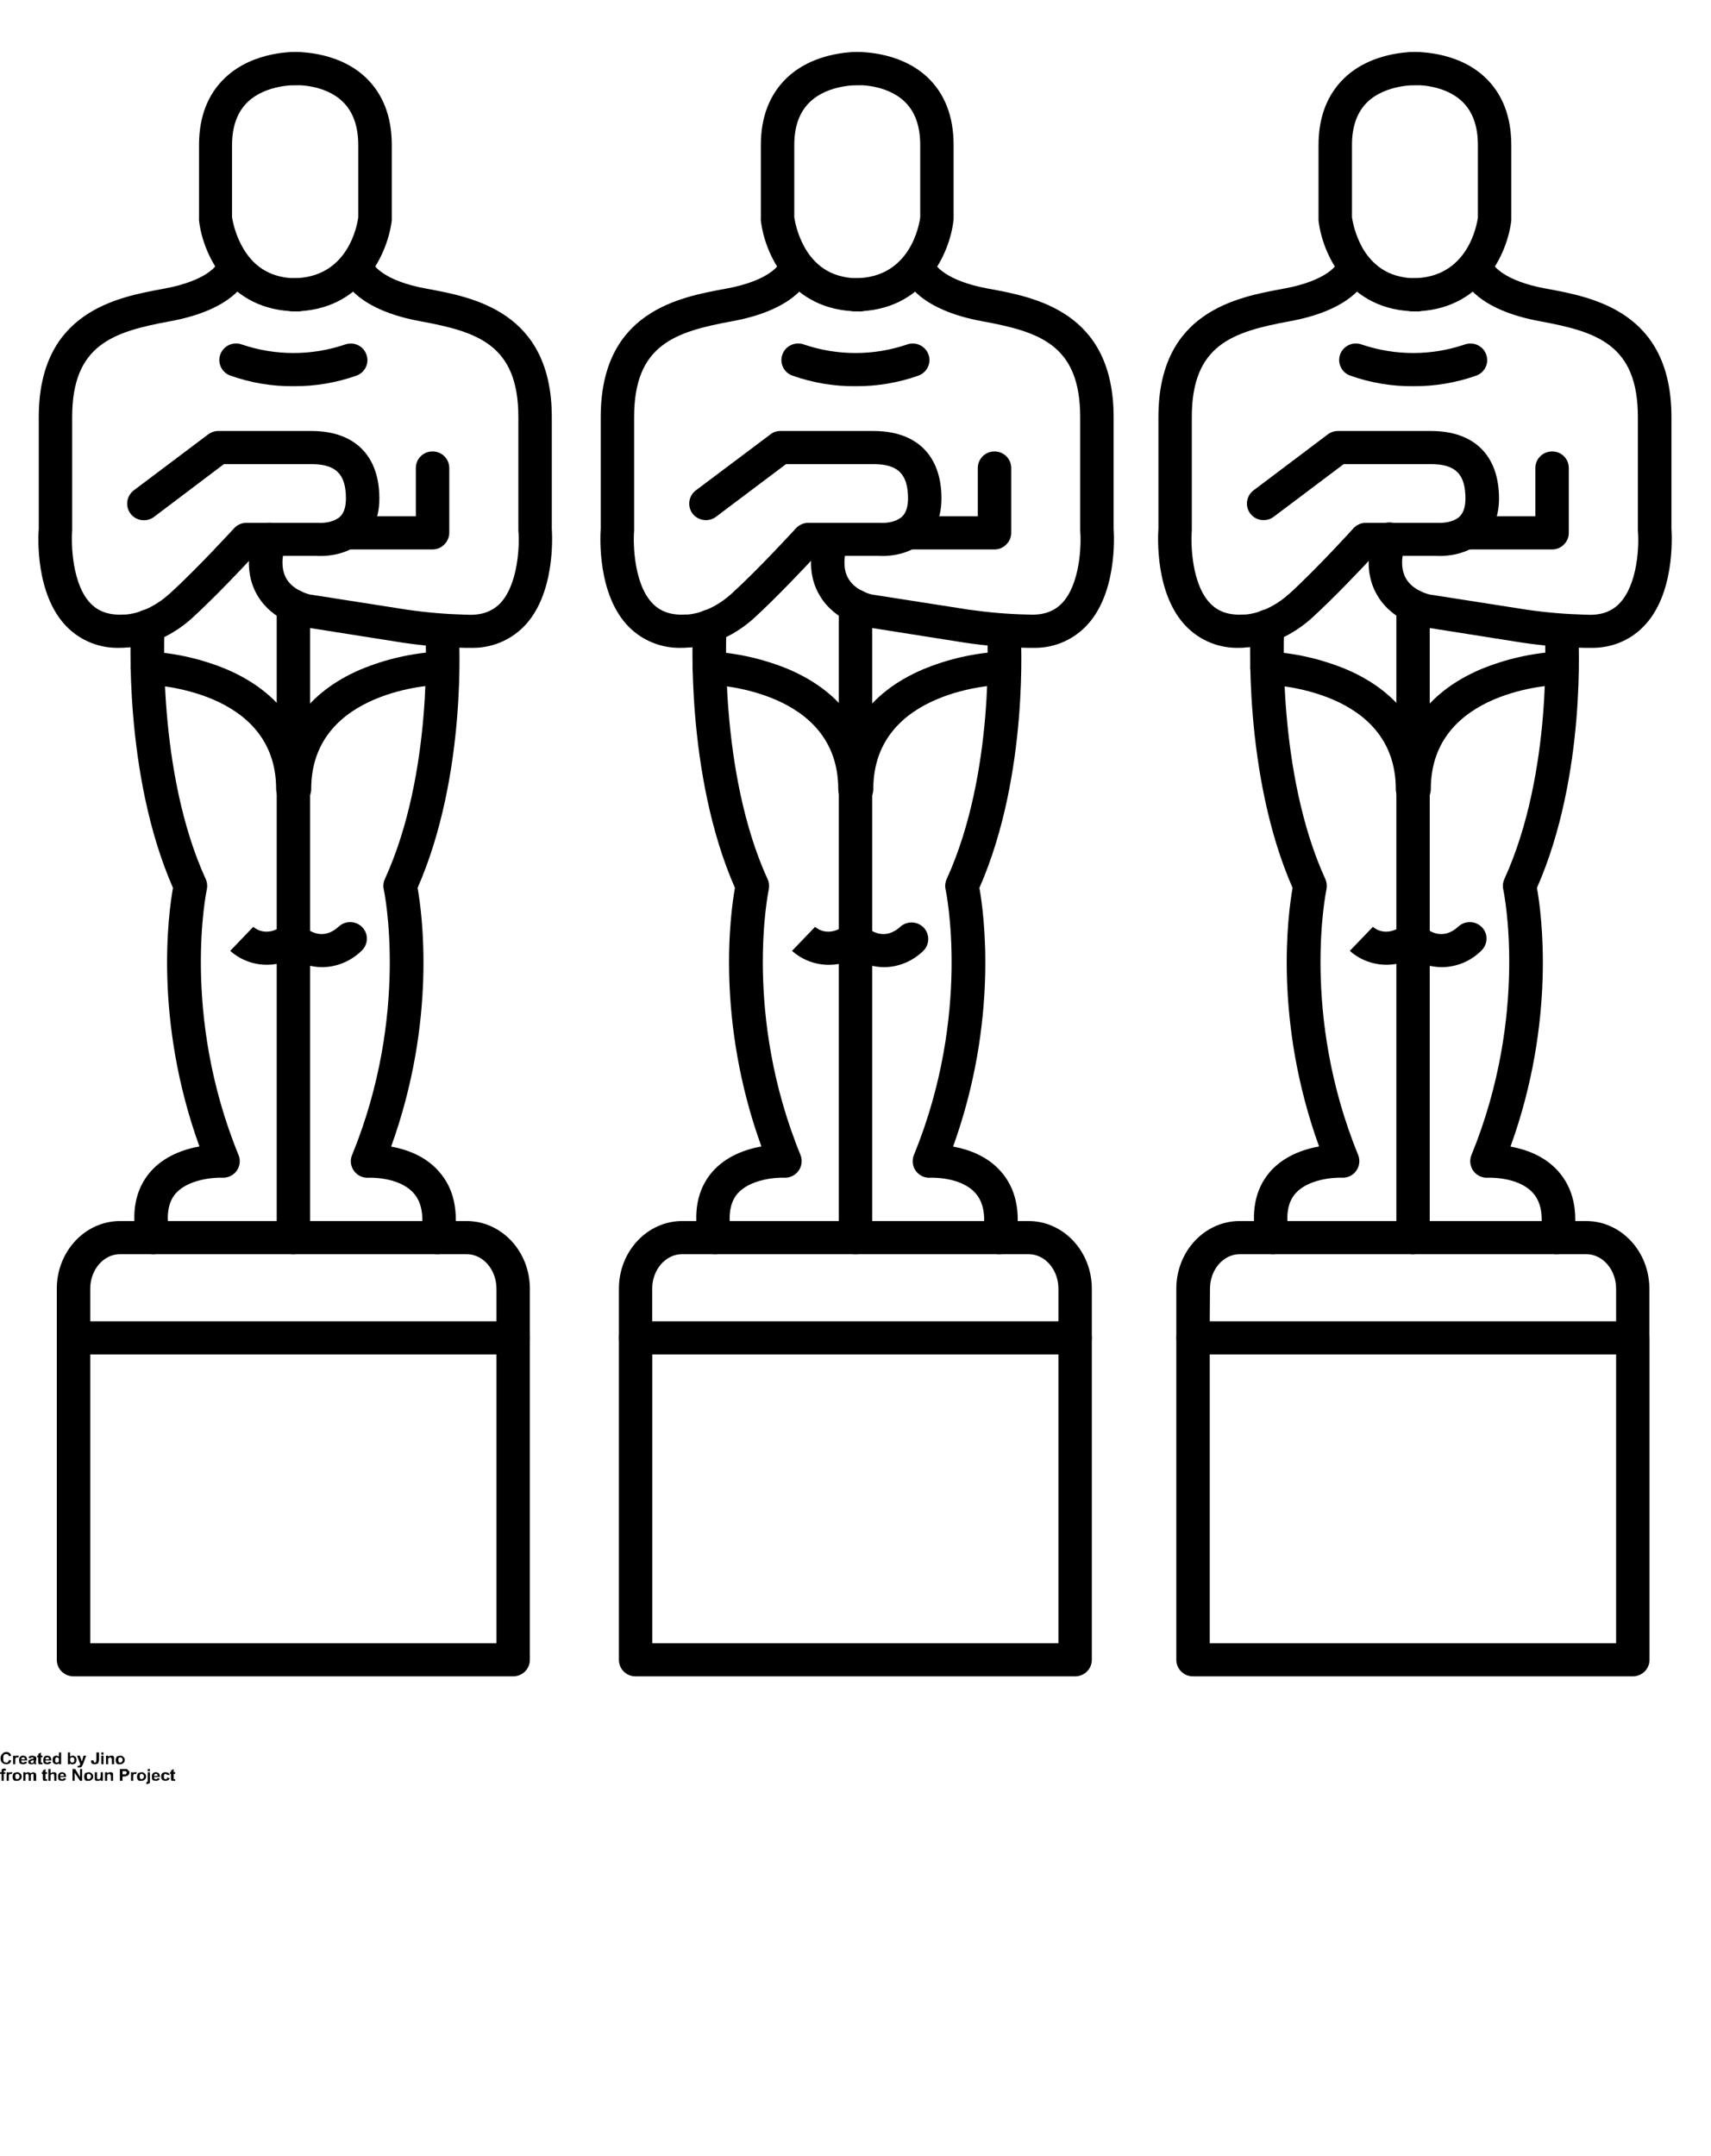 <?xml version="1.0" encoding="UTF-8"?>
<svg xmlns="http://www.w3.org/2000/svg" xmlns:xlink="http://www.w3.org/1999/xlink" width="50px" height="63px" viewBox="0 0 50 62" version="1.1">
<defs>
<g>
<symbol overflow="visible" id="glyph0-0">
<path style="stroke:none;" d="M 0.062 0 L 0.062 -0.297 L 0.312 -0.297 L 0.312 0 Z M 0.062 0 L 0.297 0 L 0.297 -0.297 L 0.062 -0.297 Z M 0.062 0 "/>
</symbol>
<symbol overflow="visible" id="glyph0-1">
<path style="stroke:none;" d="M 0.266 -0.125 L 0.328 -0.109 C 0.316 -0.066 0.297 -0.035 0.266 -0.016 C 0.242 -0.004 0.219 0 0.188 0 C 0.133 0 0.094 -0.016 0.062 -0.047 C 0.031 -0.078 0.016 -0.117 0.016 -0.172 C 0.016 -0.223 0.031 -0.266 0.062 -0.297 C 0.094 -0.336 0.133 -0.359 0.188 -0.359 C 0.227 -0.359 0.266 -0.344 0.297 -0.312 C 0.305 -0.301 0.316 -0.281 0.328 -0.25 L 0.266 -0.234 C 0.254 -0.254 0.242 -0.27 0.234 -0.281 C 0.223 -0.289 0.207 -0.297 0.188 -0.297 C 0.156 -0.297 0.129 -0.285 0.109 -0.266 C 0.098 -0.242 0.094 -0.211 0.094 -0.172 C 0.094 -0.129 0.098 -0.098 0.109 -0.078 C 0.129 -0.055 0.156 -0.047 0.188 -0.047 C 0.207 -0.047 0.223 -0.051 0.234 -0.062 C 0.242 -0.082 0.254 -0.102 0.266 -0.125 Z M 0.266 -0.125 "/>
</symbol>
<symbol overflow="visible" id="glyph0-2">
<path style="stroke:none;" d="M 0.094 0 L 0.031 0 L 0.031 -0.25 L 0.094 -0.25 L 0.094 -0.219 C 0.102 -0.238 0.113 -0.25 0.125 -0.25 C 0.133 -0.25 0.145 -0.25 0.156 -0.25 C 0.164 -0.25 0.18 -0.25 0.203 -0.25 L 0.172 -0.188 C 0.16 -0.195 0.148 -0.203 0.141 -0.203 C 0.129 -0.203 0.117 -0.195 0.109 -0.188 C 0.109 -0.188 0.102 -0.176 0.094 -0.156 C 0.094 -0.145 0.094 -0.117 0.094 -0.078 Z M 0.094 0 "/>
</symbol>
<symbol overflow="visible" id="glyph0-3">
<path style="stroke:none;" d="M 0.188 -0.078 L 0.25 -0.062 C 0.238 -0.039 0.223 -0.023 0.203 -0.016 C 0.191 -0.004 0.172 0 0.141 0 C 0.086 0 0.051 -0.008 0.031 -0.031 C 0.02 -0.051 0.016 -0.082 0.016 -0.125 C 0.016 -0.164 0.023 -0.195 0.047 -0.219 C 0.066 -0.238 0.094 -0.25 0.125 -0.25 C 0.164 -0.25 0.195 -0.238 0.219 -0.219 C 0.238 -0.195 0.25 -0.16 0.25 -0.109 L 0.078 -0.109 C 0.078 -0.086 0.082 -0.07 0.094 -0.062 C 0.102 -0.051 0.117 -0.047 0.141 -0.047 C 0.148 -0.047 0.156 -0.047 0.156 -0.047 C 0.164 -0.055 0.176 -0.066 0.188 -0.078 Z M 0.188 -0.141 C 0.188 -0.16 0.18 -0.176 0.172 -0.188 C 0.16 -0.195 0.148 -0.203 0.141 -0.203 C 0.117 -0.203 0.102 -0.195 0.094 -0.188 C 0.082 -0.176 0.078 -0.16 0.078 -0.141 Z M 0.188 -0.141 "/>
</symbol>
<symbol overflow="visible" id="glyph0-4">
<path style="stroke:none;" d="M 0.078 -0.172 L 0.016 -0.188 C 0.023 -0.207 0.035 -0.223 0.047 -0.234 C 0.066 -0.242 0.098 -0.25 0.141 -0.25 C 0.16 -0.25 0.176 -0.242 0.188 -0.234 C 0.207 -0.234 0.223 -0.227 0.234 -0.219 C 0.242 -0.207 0.25 -0.188 0.25 -0.156 L 0.234 -0.078 C 0.234 -0.055 0.234 -0.039 0.234 -0.031 C 0.242 -0.02 0.25 -0.008 0.25 0 L 0.188 0 C 0.188 0 0.188 -0.004 0.188 -0.016 C 0.188 -0.016 0.188 -0.02 0.188 -0.031 C 0.164 -0.008 0.148 0 0.141 0 C 0.129 0 0.113 0 0.094 0 C 0.07 0 0.051 -0.004 0.031 -0.016 C 0.02 -0.023 0.016 -0.039 0.016 -0.062 C 0.016 -0.082 0.016 -0.098 0.016 -0.109 C 0.023 -0.117 0.035 -0.125 0.047 -0.125 C 0.066 -0.133 0.086 -0.145 0.109 -0.156 C 0.141 -0.156 0.16 -0.16 0.172 -0.172 C 0.172 -0.18 0.164 -0.188 0.156 -0.188 C 0.156 -0.195 0.145 -0.203 0.125 -0.203 C 0.113 -0.203 0.102 -0.195 0.094 -0.188 C 0.094 -0.188 0.086 -0.18 0.078 -0.172 Z M 0.172 -0.125 C 0.16 -0.113 0.145 -0.109 0.125 -0.109 C 0.113 -0.109 0.102 -0.102 0.094 -0.094 C 0.082 -0.094 0.078 -0.086 0.078 -0.078 C 0.078 -0.066 0.082 -0.055 0.094 -0.047 C 0.102 -0.035 0.113 -0.031 0.125 -0.031 C 0.133 -0.031 0.145 -0.035 0.156 -0.047 C 0.164 -0.055 0.172 -0.066 0.172 -0.078 C 0.172 -0.078 0.172 -0.086 0.172 -0.109 Z M 0.172 -0.125 "/>
</symbol>
<symbol overflow="visible" id="glyph0-5">
<path style="stroke:none;" d="M 0.156 -0.25 L 0.156 -0.203 L 0.109 -0.203 L 0.109 -0.094 C 0.109 -0.07 0.109 -0.055 0.109 -0.047 C 0.109 -0.047 0.113 -0.047 0.125 -0.047 C 0.125 -0.047 0.133 -0.047 0.156 -0.047 L 0.156 0 C 0.133 0 0.117 0 0.109 0 C 0.086 0 0.07 0 0.062 0 C 0.051 0 0.047 0 0.047 0 C 0.047 -0.008 0.039 -0.023 0.031 -0.047 C 0.031 -0.047 0.031 -0.062 0.031 -0.094 L 0.031 -0.203 L 0 -0.203 L 0 -0.25 L 0.031 -0.25 L 0.031 -0.297 L 0.109 -0.344 L 0.109 -0.25 Z M 0.156 -0.25 "/>
</symbol>
<symbol overflow="visible" id="glyph0-6">
<path style="stroke:none;" d="M 0.266 0 L 0.203 0 L 0.203 -0.031 C 0.191 -0.02 0.176 -0.008 0.156 0 C 0.145 0 0.133 0 0.125 0 C 0.094 0 0.066 -0.008 0.047 -0.031 C 0.023 -0.051 0.016 -0.082 0.016 -0.125 C 0.016 -0.164 0.023 -0.195 0.047 -0.219 C 0.066 -0.238 0.094 -0.25 0.125 -0.25 C 0.156 -0.25 0.18 -0.238 0.203 -0.219 L 0.203 -0.344 L 0.266 -0.344 Z M 0.094 -0.125 C 0.094 -0.102 0.094 -0.086 0.094 -0.078 C 0.102 -0.055 0.117 -0.047 0.141 -0.047 C 0.16 -0.047 0.176 -0.051 0.188 -0.062 C 0.195 -0.07 0.203 -0.094 0.203 -0.125 C 0.203 -0.156 0.195 -0.176 0.188 -0.188 C 0.176 -0.195 0.16 -0.203 0.141 -0.203 C 0.129 -0.203 0.117 -0.195 0.109 -0.188 C 0.098 -0.176 0.094 -0.156 0.094 -0.125 Z M 0.094 -0.125 "/>
</symbol>
<symbol overflow="visible" id="glyph0-7">
<path style="stroke:none;" d=""/>
</symbol>
<symbol overflow="visible" id="glyph0-8">
<path style="stroke:none;" d="M 0.031 0 L 0.031 -0.344 L 0.094 -0.344 L 0.094 -0.219 C 0.113 -0.238 0.141 -0.25 0.172 -0.25 C 0.203 -0.25 0.227 -0.238 0.25 -0.219 C 0.27 -0.195 0.281 -0.164 0.281 -0.125 C 0.281 -0.082 0.27 -0.051 0.25 -0.031 C 0.227 -0.008 0.203 0 0.172 0 C 0.16 0 0.145 0 0.125 0 C 0.113 -0.008 0.102 -0.02 0.094 -0.031 L 0.094 0 Z M 0.094 -0.125 C 0.094 -0.102 0.098 -0.086 0.109 -0.078 C 0.117 -0.055 0.133 -0.047 0.156 -0.047 C 0.176 -0.047 0.191 -0.051 0.203 -0.062 C 0.211 -0.07 0.219 -0.094 0.219 -0.125 C 0.219 -0.156 0.211 -0.176 0.203 -0.188 C 0.191 -0.195 0.176 -0.203 0.156 -0.203 C 0.133 -0.203 0.117 -0.195 0.109 -0.188 C 0.098 -0.176 0.094 -0.156 0.094 -0.125 Z M 0.094 -0.125 "/>
</symbol>
<symbol overflow="visible" id="glyph0-9">
<path style="stroke:none;" d="M 0 -0.25 L 0.078 -0.25 L 0.141 -0.078 L 0.188 -0.25 L 0.266 -0.25 L 0.172 0 L 0.156 0.031 C 0.156 0.039 0.148 0.051 0.141 0.062 C 0.141 0.07 0.133 0.078 0.125 0.078 C 0.113 0.086 0.102 0.094 0.094 0.094 C 0.082 0.094 0.07 0.094 0.062 0.094 C 0.051 0.094 0.035 0.094 0.016 0.094 L 0.016 0.047 C 0.023 0.047 0.035 0.047 0.047 0.047 C 0.055 0.047 0.066 0.039 0.078 0.031 C 0.086 0.02 0.094 0.008 0.094 0 Z M 0 -0.25 "/>
</symbol>
<symbol overflow="visible" id="glyph0-10">
<path style="stroke:none;" d="M 0.156 -0.344 L 0.234 -0.344 L 0.234 -0.125 C 0.234 -0.094 0.227 -0.07 0.219 -0.062 C 0.219 -0.039 0.207 -0.023 0.188 -0.016 C 0.164 -0.004 0.141 0 0.109 0 C 0.078 0 0.051 -0.004 0.031 -0.016 C 0.008 -0.035 0 -0.066 0 -0.109 L 0.078 -0.109 C 0.078 -0.086 0.078 -0.078 0.078 -0.078 C 0.086 -0.055 0.102 -0.047 0.125 -0.047 C 0.133 -0.047 0.141 -0.051 0.141 -0.062 C 0.148 -0.07 0.156 -0.094 0.156 -0.125 Z M 0.156 -0.344 "/>
</symbol>
<symbol overflow="visible" id="glyph0-11">
<path style="stroke:none;" d="M 0.031 -0.281 L 0.031 -0.344 L 0.094 -0.344 L 0.094 -0.281 Z M 0.031 0 L 0.031 -0.25 L 0.094 -0.25 L 0.094 0 Z M 0.031 0 "/>
</symbol>
<symbol overflow="visible" id="glyph0-12">
<path style="stroke:none;" d="M 0.266 0 L 0.203 0 L 0.203 -0.125 C 0.203 -0.156 0.195 -0.172 0.188 -0.172 C 0.188 -0.18 0.18 -0.188 0.172 -0.188 C 0.172 -0.195 0.164 -0.203 0.156 -0.203 C 0.145 -0.203 0.133 -0.195 0.125 -0.188 C 0.113 -0.188 0.102 -0.18 0.094 -0.172 C 0.094 -0.16 0.094 -0.141 0.094 -0.109 L 0.094 0 L 0.031 0 L 0.031 -0.25 L 0.094 -0.25 L 0.094 -0.219 C 0.113 -0.238 0.145 -0.25 0.188 -0.25 C 0.195 -0.25 0.207 -0.25 0.219 -0.25 C 0.227 -0.25 0.238 -0.242 0.25 -0.234 C 0.258 -0.223 0.266 -0.211 0.266 -0.203 C 0.266 -0.191 0.266 -0.176 0.266 -0.156 Z M 0.266 0 "/>
</symbol>
<symbol overflow="visible" id="glyph0-13">
<path style="stroke:none;" d="M 0.016 -0.125 C 0.016 -0.145 0.02 -0.164 0.031 -0.188 C 0.039 -0.219 0.055 -0.234 0.078 -0.234 C 0.098 -0.242 0.125 -0.25 0.156 -0.25 C 0.188 -0.25 0.211 -0.238 0.234 -0.219 C 0.266 -0.195 0.281 -0.164 0.281 -0.125 C 0.281 -0.082 0.266 -0.051 0.234 -0.031 C 0.211 -0.008 0.188 0 0.156 0 C 0.125 0 0.098 0 0.078 0 C 0.055 -0.008 0.039 -0.023 0.031 -0.047 C 0.02 -0.066 0.016 -0.094 0.016 -0.125 Z M 0.094 -0.125 C 0.094 -0.102 0.098 -0.082 0.109 -0.062 C 0.117 -0.051 0.133 -0.047 0.156 -0.047 C 0.164 -0.047 0.176 -0.051 0.188 -0.062 C 0.207 -0.082 0.219 -0.102 0.219 -0.125 C 0.219 -0.156 0.207 -0.176 0.188 -0.188 C 0.176 -0.195 0.164 -0.203 0.156 -0.203 C 0.133 -0.203 0.117 -0.195 0.109 -0.188 C 0.098 -0.176 0.094 -0.156 0.094 -0.125 Z M 0.094 -0.125 "/>
</symbol>
<symbol overflow="visible" id="glyph0-14">
<path style="stroke:none;" d="M 0 -0.25 L 0.047 -0.25 L 0.047 -0.266 C 0.047 -0.285 0.047 -0.301 0.047 -0.312 C 0.047 -0.32 0.051 -0.332 0.062 -0.344 C 0.082 -0.352 0.102 -0.359 0.125 -0.359 C 0.145 -0.359 0.16 -0.352 0.172 -0.344 L 0.172 -0.297 C 0.16 -0.297 0.148 -0.297 0.141 -0.297 C 0.129 -0.297 0.117 -0.289 0.109 -0.281 C 0.109 -0.281 0.109 -0.273 0.109 -0.266 L 0.109 -0.25 L 0.156 -0.25 L 0.156 -0.203 L 0.109 -0.203 L 0.109 0 L 0.047 0 L 0.047 -0.203 L 0 -0.203 Z M 0 -0.25 "/>
</symbol>
<symbol overflow="visible" id="glyph0-15">
<path style="stroke:none;" d="M 0.031 -0.25 L 0.094 -0.25 L 0.094 -0.219 C 0.113 -0.238 0.141 -0.25 0.172 -0.25 C 0.191 -0.25 0.207 -0.242 0.219 -0.234 C 0.227 -0.234 0.238 -0.227 0.25 -0.219 C 0.258 -0.227 0.27 -0.234 0.281 -0.234 C 0.289 -0.242 0.305 -0.25 0.328 -0.25 C 0.336 -0.25 0.348 -0.242 0.359 -0.234 C 0.379 -0.234 0.391 -0.227 0.391 -0.219 C 0.398 -0.207 0.406 -0.188 0.406 -0.156 L 0.406 0 L 0.328 0 L 0.328 -0.141 C 0.328 -0.172 0.328 -0.188 0.328 -0.188 C 0.328 -0.195 0.316 -0.203 0.297 -0.203 C 0.285 -0.203 0.273 -0.195 0.266 -0.188 C 0.266 -0.188 0.258 -0.18 0.25 -0.172 C 0.25 -0.16 0.25 -0.145 0.25 -0.125 L 0.25 0 L 0.188 0 L 0.188 -0.141 C 0.188 -0.16 0.18 -0.176 0.172 -0.188 C 0.172 -0.195 0.164 -0.203 0.156 -0.203 C 0.156 -0.203 0.148 -0.203 0.141 -0.203 C 0.129 -0.203 0.117 -0.195 0.109 -0.188 C 0.109 -0.188 0.102 -0.18 0.094 -0.172 C 0.094 -0.16 0.094 -0.145 0.094 -0.125 L 0.094 0 L 0.031 0 Z M 0.031 -0.25 "/>
</symbol>
<symbol overflow="visible" id="glyph0-16">
<path style="stroke:none;" d="M 0.094 -0.344 L 0.094 -0.219 C 0.125 -0.238 0.156 -0.25 0.188 -0.25 C 0.195 -0.25 0.207 -0.25 0.219 -0.25 C 0.227 -0.25 0.238 -0.242 0.25 -0.234 C 0.258 -0.223 0.266 -0.211 0.266 -0.203 C 0.266 -0.191 0.266 -0.172 0.266 -0.141 L 0.266 0 L 0.203 0 L 0.203 -0.141 C 0.203 -0.16 0.195 -0.176 0.188 -0.188 C 0.188 -0.195 0.18 -0.203 0.172 -0.203 C 0.172 -0.203 0.164 -0.203 0.156 -0.203 C 0.145 -0.203 0.133 -0.195 0.125 -0.188 C 0.113 -0.188 0.102 -0.18 0.094 -0.172 C 0.094 -0.16 0.094 -0.145 0.094 -0.125 L 0.094 0 L 0.031 0 L 0.031 -0.344 Z M 0.094 -0.344 "/>
</symbol>
<symbol overflow="visible" id="glyph0-17">
<path style="stroke:none;" d="M 0.031 0 L 0.031 -0.344 L 0.109 -0.344 L 0.25 -0.109 L 0.25 -0.344 L 0.312 -0.344 L 0.312 0 L 0.25 0 L 0.094 -0.234 L 0.094 0 Z M 0.031 0 "/>
</symbol>
<symbol overflow="visible" id="glyph0-18">
<path style="stroke:none;" d="M 0.203 0 L 0.203 -0.031 C 0.191 -0.02 0.176 -0.008 0.156 0 C 0.145 0 0.129 0 0.109 0 C 0.098 0 0.082 0 0.062 0 C 0.051 -0.008 0.039 -0.02 0.031 -0.031 C 0.031 -0.051 0.031 -0.07 0.031 -0.094 L 0.031 -0.25 L 0.094 -0.25 L 0.094 -0.141 C 0.094 -0.098 0.094 -0.07 0.094 -0.062 C 0.102 -0.062 0.109 -0.055 0.109 -0.047 C 0.117 -0.047 0.129 -0.047 0.141 -0.047 C 0.148 -0.047 0.16 -0.047 0.172 -0.047 C 0.18 -0.055 0.188 -0.066 0.188 -0.078 C 0.195 -0.086 0.203 -0.109 0.203 -0.141 L 0.203 -0.25 L 0.266 -0.25 L 0.266 0 Z M 0.203 0 "/>
</symbol>
<symbol overflow="visible" id="glyph0-19">
<path style="stroke:none;" d="M 0.031 0 L 0.031 -0.344 L 0.156 -0.344 C 0.195 -0.344 0.223 -0.344 0.234 -0.344 C 0.254 -0.332 0.27 -0.316 0.281 -0.297 C 0.301 -0.285 0.312 -0.27 0.312 -0.25 C 0.312 -0.227 0.305 -0.207 0.297 -0.188 C 0.285 -0.176 0.273 -0.164 0.266 -0.156 C 0.254 -0.145 0.242 -0.141 0.234 -0.141 C 0.211 -0.129 0.188 -0.125 0.156 -0.125 L 0.109 -0.125 L 0.109 0 Z M 0.109 -0.281 L 0.109 -0.188 L 0.141 -0.188 C 0.172 -0.188 0.191 -0.188 0.203 -0.188 C 0.211 -0.195 0.219 -0.207 0.219 -0.219 C 0.227 -0.227 0.234 -0.238 0.234 -0.25 C 0.234 -0.25 0.227 -0.254 0.219 -0.266 C 0.207 -0.273 0.195 -0.281 0.188 -0.281 C 0.176 -0.281 0.16 -0.281 0.141 -0.281 Z M 0.109 -0.281 "/>
</symbol>
<symbol overflow="visible" id="glyph0-20">
<path style="stroke:none;" d="M 0.031 -0.281 L 0.031 -0.344 L 0.094 -0.344 L 0.094 -0.281 Z M 0.094 -0.25 L 0.094 0 C 0.094 0.02 0.094 0.035 0.094 0.047 C 0.094 0.066 0.082 0.078 0.062 0.078 C 0.051 0.086 0.035 0.094 0.016 0.094 C 0.016 0.094 0.008 0.094 0 0.094 C 0 0.094 -0.004 0.094 -0.016 0.094 L 0 0.031 C 0.008 0.031 0.016 0.031 0.016 0.031 C 0.023 0.031 0.031 0.023 0.031 0.016 C 0.031 0.016 0.031 0.004 0.031 -0.016 L 0.031 -0.25 Z M 0.094 -0.25 "/>
</symbol>
<symbol overflow="visible" id="glyph0-21">
<path style="stroke:none;" d="M 0.266 -0.172 L 0.188 -0.172 C 0.188 -0.18 0.18 -0.188 0.172 -0.188 C 0.16 -0.195 0.148 -0.203 0.141 -0.203 C 0.129 -0.203 0.117 -0.195 0.109 -0.188 C 0.098 -0.176 0.094 -0.156 0.094 -0.125 C 0.094 -0.094 0.098 -0.07 0.109 -0.062 C 0.117 -0.051 0.129 -0.047 0.141 -0.047 C 0.16 -0.047 0.172 -0.047 0.172 -0.047 C 0.18 -0.055 0.188 -0.07 0.188 -0.094 L 0.266 -0.078 C 0.254 -0.047 0.238 -0.023 0.219 -0.016 C 0.195 -0.004 0.172 0 0.141 0 C 0.098 0 0.066 -0.008 0.047 -0.031 C 0.023 -0.051 0.016 -0.082 0.016 -0.125 C 0.016 -0.164 0.023 -0.195 0.047 -0.219 C 0.066 -0.238 0.098 -0.25 0.141 -0.25 C 0.172 -0.25 0.195 -0.242 0.219 -0.234 C 0.238 -0.223 0.254 -0.203 0.266 -0.172 Z M 0.266 -0.172 "/>
</symbol>
</g>
</defs>
<g id="surface1">
<path style=" stroke:none;fill-rule:nonzero;fill:rgb(0%,0%,0%);fill-opacity:1;" d="M 25.109 8.598 C 23.066 8.598 22.336 6.867 22.234 5.941 C 22.23 5.922 22.23 5.902 22.234 5.883 L 22.234 3.738 C 22.234 2.914 22.492 2.254 22.996 1.773 C 23.844 0.969 25.086 1.016 25.137 1.02 C 25.406 1.031 25.613 1.258 25.602 1.523 C 25.59 1.793 25.363 2 25.094 1.988 C 25.082 1.988 24.207 1.961 23.668 2.48 C 23.363 2.77 23.211 3.191 23.211 3.738 L 23.211 5.848 C 23.262 6.176 23.375 6.492 23.543 6.781 C 23.891 7.355 24.402 7.633 25.105 7.633 C 25.375 7.633 25.594 7.852 25.594 8.117 C 25.594 8.383 25.375 8.602 25.105 8.602 Z M 25.109 8.598 "/>
<path style=" stroke:none;fill-rule:nonzero;fill:rgb(0%,0%,0%);fill-opacity:1;" d="M 19.922 18.43 C 19.344 18.449 18.781 18.227 18.375 17.816 C 17.449 16.879 17.539 15.172 17.555 14.945 L 17.555 11.688 C 17.555 8.602 19.848 8.184 21.219 7.934 C 22.488 7.703 22.75 7.234 22.754 7.23 C 22.75 7.238 22.746 7.246 22.742 7.254 L 23.656 7.598 C 23.598 7.754 23.207 8.555 21.395 8.887 C 19.719 9.195 18.531 9.574 18.531 11.688 L 18.531 14.965 C 18.531 14.977 18.531 14.992 18.531 15.004 C 18.496 15.41 18.531 16.59 19.078 17.141 C 19.316 17.383 19.633 17.484 20.055 17.457 L 20.086 17.457 C 20.105 17.457 20.734 17.438 21.387 16.84 C 22.176 16.121 23.25 14.949 23.258 14.938 C 23.352 14.836 23.484 14.777 23.621 14.777 L 25.715 14.777 C 25.824 14.789 26.16 14.777 26.352 14.605 C 26.473 14.496 26.535 14.312 26.535 14.066 C 26.535 13.355 26.242 13.062 25.527 13.062 L 22.969 13.062 L 20.922 14.602 C 20.707 14.762 20.402 14.719 20.238 14.508 C 20.078 14.293 20.121 13.988 20.336 13.828 L 22.516 12.191 C 22.598 12.125 22.699 12.094 22.805 12.094 L 25.527 12.094 C 26.789 12.094 27.512 12.812 27.512 14.066 C 27.512 14.734 27.234 15.121 27 15.324 C 26.492 15.777 25.809 15.754 25.641 15.742 L 23.836 15.742 C 23.508 16.094 22.699 16.953 22.047 17.551 C 21.168 18.352 20.266 18.422 20.105 18.422 C 20.047 18.43 19.984 18.43 19.922 18.43 Z M 19.922 18.43 "/>
<path style=" stroke:none;fill-rule:nonzero;fill:rgb(0%,0%,0%);fill-opacity:1;" d="M 29.062 15.555 L 26.539 15.555 C 26.27 15.555 26.051 15.336 26.051 15.07 C 26.051 14.801 26.27 14.586 26.539 14.586 L 28.574 14.586 L 28.574 13.176 C 28.574 12.906 28.793 12.691 29.062 12.691 C 29.332 12.691 29.551 12.906 29.551 13.176 L 29.551 15.066 C 29.551 15.195 29.5 15.32 29.406 15.41 C 29.316 15.504 29.191 15.555 29.062 15.555 Z M 29.062 15.555 "/>
<path style=" stroke:none;fill-rule:nonzero;fill:rgb(0%,0%,0%);fill-opacity:1;" d="M 20.898 36.148 C 20.668 36.148 20.469 35.988 20.422 35.762 C 20.246 34.926 20.379 34.25 20.812 33.746 C 21.215 33.281 21.793 33.082 22.25 33 C 20.914 29.309 21.344 26.184 21.477 25.445 C 20.02 22.121 20.242 17.949 20.254 17.77 C 20.27 17.5 20.5 17.297 20.77 17.312 C 21.039 17.328 21.246 17.559 21.23 17.824 C 21.23 17.867 21.004 22.062 22.43 25.188 C 22.477 25.281 22.484 25.391 22.465 25.492 C 22.457 25.527 21.707 29.129 23.391 33.246 C 23.453 33.402 23.434 33.574 23.336 33.711 C 23.238 33.848 23.078 33.922 22.914 33.914 C 22.656 33.902 21.91 33.965 21.551 34.379 C 21.328 34.641 21.266 35.043 21.375 35.566 C 21.43 35.828 21.262 36.082 20.996 36.137 C 20.965 36.145 20.93 36.148 20.898 36.148 Z M 20.898 36.148 "/>
<path style=" stroke:none;fill-rule:nonzero;fill:rgb(0%,0%,0%);fill-opacity:1;" d="M 24.988 8.598 C 24.719 8.598 24.5 8.379 24.5 8.113 C 24.5 7.844 24.719 7.629 24.988 7.629 C 26.602 7.629 26.863 6.066 26.891 5.852 L 26.891 3.738 C 26.891 3.18 26.738 2.754 26.43 2.465 C 25.891 1.949 25.023 1.984 25.016 1.988 C 24.746 2 24.516 1.797 24.5 1.527 C 24.484 1.262 24.691 1.031 24.961 1.02 C 25.012 1.02 26.246 0.957 27.098 1.754 C 27.609 2.234 27.867 2.902 27.867 3.738 L 27.867 5.879 C 27.867 5.902 27.867 5.922 27.863 5.941 C 27.762 6.867 27.031 8.598 24.988 8.598 Z M 24.988 8.598 "/>
<path style=" stroke:none;fill-rule:nonzero;fill:rgb(0%,0%,0%);fill-opacity:1;" d="M 30.176 18.43 C 30.117 18.43 30.059 18.43 30 18.43 C 29.391 18.418 28.781 18.367 28.18 18.277 L 25.312 17.824 L 25.301 17.824 C 25.211 17.809 24.406 17.645 23.969 16.926 C 23.664 16.434 23.617 15.828 23.832 15.125 C 23.914 14.875 24.184 14.734 24.438 14.812 C 24.691 14.887 24.836 15.148 24.766 15.402 C 24.637 15.832 24.648 16.18 24.801 16.422 C 25.008 16.762 25.438 16.863 25.473 16.871 L 28.32 17.316 C 28.883 17.395 29.445 17.445 30.012 17.457 L 30.043 17.457 C 30.465 17.484 30.781 17.379 31.02 17.141 C 31.57 16.582 31.602 15.41 31.566 15.008 C 31.566 14.996 31.566 14.98 31.566 14.965 L 31.566 11.688 C 31.566 9.574 30.379 9.195 28.703 8.887 C 26.891 8.555 26.5 7.754 26.438 7.598 L 27.352 7.254 C 27.352 7.246 27.348 7.238 27.34 7.23 C 27.34 7.23 27.605 7.703 28.879 7.934 C 30.246 8.184 32.543 8.602 32.543 11.688 L 32.543 14.945 C 32.559 15.172 32.648 16.883 31.719 17.816 C 31.312 18.227 30.754 18.449 30.176 18.43 Z M 30.176 18.43 "/>
<path style=" stroke:none;fill-rule:nonzero;fill:rgb(0%,0%,0%);fill-opacity:1;" d="M 29.199 36.148 C 29.172 36.148 29.141 36.148 29.113 36.141 C 28.848 36.094 28.672 35.844 28.719 35.582 C 28.816 35.035 28.742 34.625 28.5 34.359 C 28.066 33.875 27.195 33.914 27.188 33.914 C 27.02 33.926 26.859 33.848 26.762 33.715 C 26.664 33.578 26.645 33.402 26.707 33.25 C 28.398 29.117 27.641 25.527 27.633 25.492 C 27.609 25.391 27.621 25.285 27.664 25.188 C 29.094 22.059 28.848 18.016 28.848 17.973 C 28.832 17.707 29.035 17.477 29.305 17.457 C 29.574 17.441 29.809 17.645 29.824 17.91 C 29.836 18.082 30.078 22.125 28.621 25.445 C 28.754 26.188 29.184 29.309 27.852 33.004 C 28.289 33.082 28.836 33.273 29.234 33.715 C 29.684 34.215 29.836 34.898 29.684 35.746 C 29.641 35.98 29.438 36.152 29.199 36.148 Z M 29.199 36.148 "/>
<path style=" stroke:none;fill-rule:nonzero;fill:rgb(0%,0%,0%);fill-opacity:1;" d="M 25 36.148 C 24.73 36.148 24.512 35.934 24.512 35.664 L 24.512 17.207 C 24.512 16.941 24.73 16.723 25 16.723 C 25.27 16.723 25.488 16.941 25.488 17.207 L 25.488 35.664 C 25.488 35.934 25.27 36.148 25 36.148 Z M 25 36.148 "/>
<path style=" stroke:none;fill-rule:nonzero;fill:rgb(0%,0%,0%);fill-opacity:1;" d="M 25.836 27.762 C 25.527 27.758 25.223 27.672 24.957 27.516 C 24.363 27.82 23.641 27.727 23.145 27.285 L 23.82 26.582 L 23.812 26.578 C 23.898 26.656 24.227 26.883 24.691 26.543 C 24.883 26.402 25.148 26.422 25.32 26.586 C 25.43 26.688 25.848 27.004 26.312 26.578 C 26.512 26.402 26.816 26.418 26.996 26.609 C 27.176 26.805 27.168 27.105 26.977 27.289 C 26.672 27.586 26.266 27.758 25.836 27.762 Z M 25.836 27.762 "/>
<path style=" stroke:none;fill-rule:nonzero;fill:rgb(0%,0%,0%);fill-opacity:1;" d="M 31.418 39.078 L 18.57 39.078 C 18.301 39.078 18.086 38.863 18.086 38.594 L 18.086 37.156 C 18.086 36.066 18.914 35.18 19.934 35.18 L 30.059 35.18 C 31.078 35.18 31.906 36.066 31.906 37.156 L 31.906 38.594 C 31.906 38.863 31.688 39.078 31.418 39.078 Z M 19.059 38.109 L 30.93 38.109 L 30.93 37.156 C 30.93 36.602 30.539 36.148 30.059 36.148 L 19.934 36.148 C 19.449 36.148 19.059 36.602 19.059 37.156 Z M 19.059 38.109 "/>
<path style=" stroke:none;fill-rule:nonzero;fill:rgb(0%,0%,0%);fill-opacity:1;" d="M 31.418 48.484 L 18.57 48.484 C 18.301 48.484 18.086 48.27 18.086 48 L 18.086 38.594 C 18.086 38.328 18.301 38.109 18.57 38.109 C 18.844 38.109 19.062 38.328 19.062 38.594 L 19.062 47.516 L 30.93 47.516 L 30.93 38.594 C 30.93 38.328 31.148 38.109 31.418 38.109 C 31.688 38.109 31.906 38.328 31.906 38.594 L 31.906 48 C 31.906 48.27 31.688 48.484 31.418 48.484 Z M 31.418 48.484 "/>
<path style=" stroke:none;fill-rule:nonzero;fill:rgb(0%,0%,0%);fill-opacity:1;" d="M 8.691 8.598 C 6.648 8.598 5.918 6.867 5.816 5.941 C 5.812 5.922 5.812 5.902 5.816 5.883 L 5.816 3.738 C 5.816 2.914 6.07 2.254 6.578 1.773 C 7.422 0.969 8.656 1.016 8.711 1.02 C 8.98 1.023 9.191 1.246 9.188 1.516 C 9.18 1.781 8.957 1.992 8.688 1.988 L 8.664 1.988 C 8.652 1.988 7.785 1.961 7.238 2.48 C 6.938 2.77 6.781 3.191 6.781 3.738 L 6.781 5.848 C 6.836 6.176 6.949 6.492 7.121 6.781 C 7.469 7.355 7.98 7.633 8.684 7.633 C 8.953 7.633 9.172 7.852 9.172 8.117 C 9.172 8.383 8.953 8.602 8.684 8.602 Z M 8.691 8.598 "/>
<path style=" stroke:none;fill-rule:nonzero;fill:rgb(0%,0%,0%);fill-opacity:1;" d="M 3.5 18.43 C 2.922 18.449 2.359 18.227 1.953 17.816 C 1.027 16.879 1.113 15.172 1.133 14.945 L 1.133 11.688 C 1.133 8.602 3.426 8.184 4.797 7.934 C 6.066 7.703 6.328 7.234 6.332 7.23 C 6.328 7.238 6.324 7.246 6.32 7.254 L 7.234 7.598 C 7.176 7.754 6.785 8.555 4.973 8.887 C 3.297 9.195 2.109 9.574 2.109 11.688 L 2.109 14.965 C 2.109 14.977 2.109 14.992 2.109 15.004 C 2.078 15.41 2.109 16.59 2.656 17.141 C 2.895 17.383 3.215 17.484 3.633 17.457 L 3.664 17.457 C 3.688 17.457 4.312 17.438 4.965 16.84 C 5.758 16.121 6.828 14.949 6.84 14.938 C 6.93 14.836 7.062 14.777 7.199 14.777 L 9.238 14.777 C 9.258 14.777 9.273 14.777 9.293 14.777 C 9.402 14.789 9.734 14.777 9.93 14.605 C 10.051 14.496 10.109 14.312 10.109 14.066 C 10.109 13.355 9.816 13.062 9.102 13.062 L 6.543 13.062 L 4.5 14.605 C 4.285 14.766 3.977 14.723 3.816 14.512 C 3.652 14.297 3.695 13.992 3.91 13.828 L 6.086 12.191 C 6.172 12.129 6.273 12.094 6.379 12.094 L 9.102 12.094 C 10.363 12.094 11.086 12.812 11.086 14.066 C 11.086 14.734 10.809 15.121 10.578 15.328 C 10.07 15.777 9.387 15.754 9.219 15.742 L 7.414 15.742 C 7.086 16.098 6.277 16.953 5.625 17.551 C 4.746 18.352 3.844 18.422 3.684 18.422 C 3.621 18.43 3.562 18.43 3.5 18.43 Z M 3.5 18.43 "/>
<path style=" stroke:none;fill-rule:nonzero;fill:rgb(0%,0%,0%);fill-opacity:1;" d="M 12.641 15.555 L 10.121 15.555 C 9.848 15.555 9.633 15.336 9.633 15.07 C 9.633 14.801 9.848 14.586 10.121 14.586 L 12.152 14.586 L 12.152 13.176 C 12.152 12.906 12.367 12.691 12.641 12.691 C 12.91 12.691 13.129 12.906 13.129 13.176 L 13.129 15.066 C 13.129 15.195 13.074 15.32 12.984 15.41 C 12.895 15.504 12.77 15.555 12.637 15.555 Z M 12.641 15.555 "/>
<path style=" stroke:none;fill-rule:nonzero;fill:rgb(0%,0%,0%);fill-opacity:1;" d="M 4.477 36.148 C 4.246 36.148 4.047 35.988 4 35.762 C 3.824 34.926 3.957 34.25 4.391 33.746 C 4.793 33.281 5.371 33.082 5.828 33 C 4.492 29.309 4.922 26.184 5.055 25.445 C 3.598 22.121 3.82 17.949 3.832 17.77 C 3.848 17.5 4.078 17.297 4.348 17.312 C 4.617 17.328 4.824 17.559 4.809 17.824 C 4.809 17.867 4.582 22.062 6.012 25.188 C 6.055 25.281 6.066 25.391 6.043 25.492 C 6.035 25.527 5.285 29.129 6.969 33.246 C 7.035 33.402 7.012 33.574 6.918 33.711 C 6.82 33.848 6.66 33.922 6.492 33.914 C 6.234 33.902 5.488 33.965 5.129 34.379 C 4.906 34.641 4.848 35.043 4.957 35.566 C 4.984 35.707 4.949 35.855 4.855 35.969 C 4.762 36.082 4.625 36.148 4.477 36.148 Z M 4.477 36.148 "/>
<path style=" stroke:none;fill-rule:nonzero;fill:rgb(0%,0%,0%);fill-opacity:1;" d="M 8.566 8.598 C 8.297 8.598 8.078 8.379 8.078 8.113 C 8.078 7.844 8.297 7.629 8.566 7.629 C 10.176 7.629 10.441 6.066 10.469 5.852 L 10.469 3.738 C 10.469 3.18 10.312 2.754 10.008 2.465 C 9.473 1.949 8.602 1.984 8.594 1.988 C 8.324 2 8.094 1.797 8.078 1.527 C 8.066 1.262 8.27 1.031 8.539 1.02 C 8.59 1.02 9.824 0.957 10.676 1.754 C 11.188 2.234 11.449 2.902 11.449 3.738 L 11.449 5.879 C 11.449 5.902 11.449 5.922 11.449 5.941 C 11.336 6.867 10.605 8.598 8.566 8.598 Z M 8.566 8.598 "/>
<path style=" stroke:none;fill-rule:nonzero;fill:rgb(0%,0%,0%);fill-opacity:1;" d="M 13.75 18.43 C 13.695 18.43 13.633 18.43 13.574 18.43 C 12.965 18.418 12.359 18.367 11.754 18.277 L 8.887 17.824 L 8.875 17.824 C 8.785 17.809 7.98 17.645 7.539 16.926 C 7.238 16.434 7.191 15.828 7.406 15.125 C 7.484 14.867 7.758 14.719 8.016 14.797 C 8.277 14.875 8.422 15.145 8.344 15.402 C 8.215 15.828 8.227 16.168 8.375 16.418 C 8.578 16.754 9.004 16.859 9.055 16.871 L 11.898 17.316 C 12.461 17.398 13.023 17.445 13.59 17.461 L 13.625 17.461 C 14.039 17.488 14.359 17.383 14.602 17.145 C 15.148 16.59 15.188 15.41 15.148 15.004 C 15.148 14.992 15.148 14.977 15.148 14.965 L 15.148 11.688 C 15.148 9.574 13.961 9.195 12.281 8.887 C 10.469 8.555 10.078 7.754 10.02 7.598 L 10.934 7.254 C 10.93 7.246 10.926 7.238 10.922 7.23 C 10.922 7.23 11.184 7.703 12.457 7.934 C 13.824 8.184 16.125 8.602 16.125 11.688 L 16.125 14.945 C 16.141 15.172 16.227 16.883 15.301 17.816 C 14.891 18.227 14.332 18.449 13.75 18.43 Z M 13.75 18.43 "/>
<path style=" stroke:none;fill-rule:nonzero;fill:rgb(0%,0%,0%);fill-opacity:1;" d="M 12.777 36.148 C 12.746 36.148 12.719 36.148 12.691 36.141 C 12.426 36.094 12.25 35.844 12.301 35.582 C 12.398 35.035 12.324 34.625 12.082 34.359 C 11.648 33.875 10.777 33.914 10.77 33.914 C 10.602 33.926 10.441 33.848 10.344 33.715 C 10.246 33.578 10.223 33.402 10.289 33.25 C 11.98 29.117 11.223 25.527 11.215 25.492 C 11.191 25.391 11.203 25.285 11.246 25.188 C 12.676 22.059 12.434 18.016 12.43 17.973 C 12.41 17.707 12.617 17.477 12.887 17.457 C 13.156 17.441 13.387 17.645 13.406 17.91 C 13.418 18.082 13.66 22.125 12.203 25.445 C 12.336 26.188 12.766 29.309 11.43 33.004 C 11.867 33.082 12.418 33.273 12.812 33.715 C 13.266 34.215 13.414 34.898 13.262 35.746 C 13.223 35.984 13.016 36.152 12.777 36.148 Z M 12.777 36.148 "/>
<path style=" stroke:none;fill-rule:nonzero;fill:rgb(0%,0%,0%);fill-opacity:1;" d="M 8.574 36.148 C 8.305 36.148 8.086 35.934 8.086 35.664 L 8.086 17.207 C 8.086 16.941 8.305 16.723 8.574 16.723 C 8.844 16.723 9.062 16.941 9.062 17.207 L 9.062 35.664 C 9.062 35.934 8.844 36.148 8.574 36.148 Z M 8.574 36.148 "/>
<path style=" stroke:none;fill-rule:nonzero;fill:rgb(0%,0%,0%);fill-opacity:1;" d="M 9.414 27.762 C 9.105 27.758 8.801 27.672 8.535 27.516 C 7.941 27.816 7.223 27.727 6.727 27.285 L 7.402 26.582 L 7.395 26.578 C 7.484 26.656 7.809 26.883 8.273 26.543 C 8.465 26.402 8.73 26.422 8.902 26.586 C 9.016 26.688 9.43 27.004 9.895 26.578 C 10.023 26.457 10.207 26.414 10.375 26.465 C 10.543 26.516 10.672 26.652 10.711 26.824 C 10.746 26.992 10.691 27.172 10.559 27.289 C 10.254 27.586 9.844 27.758 9.414 27.762 Z M 9.414 27.762 "/>
<path style=" stroke:none;fill-rule:nonzero;fill:rgb(0%,0%,0%);fill-opacity:1;" d="M 14.996 39.078 L 2.148 39.078 C 1.879 39.078 1.66 38.863 1.66 38.594 L 1.66 37.156 C 1.66 36.066 2.488 35.18 3.508 35.18 L 13.637 35.18 C 14.656 35.18 15.484 36.066 15.484 37.156 L 15.484 38.594 C 15.484 38.859 15.266 39.078 14.996 39.078 Z M 2.637 38.109 L 14.508 38.109 L 14.508 37.156 C 14.508 36.602 14.117 36.148 13.637 36.148 L 3.508 36.148 C 3.027 36.148 2.637 36.602 2.637 37.156 Z M 2.637 38.109 "/>
<path style=" stroke:none;fill-rule:nonzero;fill:rgb(0%,0%,0%);fill-opacity:1;" d="M 14.996 48.484 L 2.148 48.484 C 1.879 48.484 1.66 48.27 1.66 48 L 1.66 38.594 C 1.66 38.328 1.879 38.109 2.148 38.109 C 2.418 38.109 2.637 38.328 2.637 38.594 L 2.637 47.516 L 14.508 47.516 L 14.508 38.594 C 14.508 38.328 14.727 38.109 14.996 38.109 C 15.266 38.109 15.484 38.328 15.484 38.594 L 15.484 48 C 15.484 48.27 15.266 48.484 14.996 48.484 Z M 14.996 48.484 "/>
<path style=" stroke:none;fill-rule:nonzero;fill:rgb(0%,0%,0%);fill-opacity:1;" d="M 41.406 8.598 C 39.367 8.598 38.633 6.867 38.531 5.941 C 38.531 5.922 38.531 5.902 38.531 5.883 L 38.531 3.738 C 38.531 2.914 38.789 2.254 39.293 1.773 C 40.141 0.969 41.379 1.016 41.434 1.02 C 41.703 1.031 41.91 1.258 41.898 1.523 C 41.887 1.793 41.66 2 41.391 1.988 C 41.379 1.988 40.504 1.961 39.961 2.48 C 39.66 2.77 39.508 3.191 39.508 3.738 L 39.508 5.848 C 39.559 6.176 39.672 6.492 39.836 6.781 C 40.188 7.355 40.699 7.633 41.398 7.633 C 41.672 7.633 41.891 7.852 41.891 8.117 C 41.891 8.383 41.672 8.602 41.398 8.602 Z M 41.406 8.598 "/>
<path style=" stroke:none;fill-rule:nonzero;fill:rgb(0%,0%,0%);fill-opacity:1;" d="M 36.219 18.43 C 35.641 18.449 35.082 18.227 34.676 17.816 C 33.746 16.879 33.836 15.172 33.852 14.945 L 33.852 11.688 C 33.852 8.602 36.145 8.184 37.516 7.934 C 38.785 7.703 39.051 7.234 39.051 7.23 C 39.047 7.238 39.043 7.246 39.039 7.254 L 39.953 7.598 C 39.895 7.754 39.504 8.555 37.691 8.887 C 36.016 9.195 34.828 9.574 34.828 11.688 L 34.828 14.965 C 34.828 14.977 34.828 14.992 34.828 15.004 C 34.793 15.41 34.828 16.59 35.375 17.141 C 35.613 17.383 35.93 17.484 36.352 17.457 L 36.383 17.457 C 36.406 17.457 37.031 17.438 37.688 16.84 C 38.477 16.121 39.543 14.949 39.551 14.938 C 39.645 14.836 39.773 14.777 39.914 14.777 L 41.953 14.777 C 41.969 14.777 41.988 14.777 42.008 14.777 C 42.117 14.785 42.453 14.777 42.641 14.605 C 42.766 14.492 42.824 14.312 42.824 14.066 C 42.824 13.352 42.531 13.062 41.816 13.062 L 39.266 13.062 L 37.219 14.602 C 37.004 14.762 36.695 14.719 36.535 14.504 C 36.375 14.293 36.418 13.988 36.633 13.828 L 38.809 12.188 C 38.895 12.125 38.996 12.094 39.102 12.094 L 41.82 12.094 C 43.082 12.094 43.805 12.812 43.805 14.066 C 43.805 14.734 43.527 15.121 43.297 15.324 C 42.789 15.773 42.105 15.754 41.934 15.742 L 40.137 15.742 C 39.809 16.094 39 16.953 38.348 17.547 C 37.469 18.348 36.566 18.418 36.406 18.418 C 36.34 18.43 36.281 18.43 36.219 18.43 Z M 36.219 18.43 "/>
<path style=" stroke:none;fill-rule:nonzero;fill:rgb(0%,0%,0%);fill-opacity:1;" d="M 45.359 15.555 L 42.836 15.555 C 42.566 15.555 42.348 15.336 42.348 15.07 C 42.348 14.801 42.566 14.586 42.836 14.586 L 44.867 14.586 L 44.867 13.176 C 44.867 12.906 45.086 12.691 45.359 12.691 C 45.629 12.691 45.844 12.906 45.844 13.176 L 45.844 15.066 C 45.848 15.195 45.793 15.32 45.703 15.41 C 45.613 15.504 45.488 15.555 45.359 15.555 Z M 45.359 15.555 "/>
<path style=" stroke:none;fill-rule:nonzero;fill:rgb(0%,0%,0%);fill-opacity:1;" d="M 37.195 36.148 C 36.965 36.148 36.766 35.988 36.719 35.762 C 36.543 34.926 36.676 34.25 37.109 33.746 C 37.512 33.281 38.09 33.082 38.547 33 C 37.211 29.309 37.641 26.184 37.773 25.445 C 36.316 22.121 36.539 17.949 36.551 17.77 C 36.566 17.5 36.797 17.297 37.066 17.312 C 37.336 17.328 37.543 17.559 37.527 17.824 C 37.527 17.867 37.301 22.062 38.73 25.188 C 38.773 25.281 38.781 25.391 38.762 25.492 C 38.754 25.527 38.004 29.129 39.688 33.246 C 39.75 33.402 39.73 33.574 39.633 33.711 C 39.539 33.848 39.379 33.922 39.211 33.914 C 38.953 33.902 38.207 33.965 37.852 34.379 C 37.625 34.641 37.562 35.043 37.672 35.566 C 37.73 35.828 37.559 36.082 37.297 36.137 C 37.262 36.145 37.23 36.148 37.195 36.148 Z M 37.195 36.148 "/>
<path style=" stroke:none;fill-rule:nonzero;fill:rgb(0%,0%,0%);fill-opacity:1;" d="M 41.285 8.598 C 41.016 8.598 40.797 8.379 40.797 8.113 C 40.797 7.844 41.016 7.629 41.285 7.629 C 42.895 7.629 43.16 6.066 43.188 5.852 L 43.188 3.738 C 43.188 3.18 43.031 2.754 42.727 2.465 C 42.188 1.949 41.32 1.984 41.309 1.988 C 41.039 2 40.809 1.797 40.793 1.527 C 40.777 1.262 40.984 1.031 41.254 1.02 C 41.305 1.02 42.539 0.957 43.391 1.754 C 43.902 2.234 44.164 2.902 44.164 3.738 L 44.164 5.879 C 44.164 5.898 44.164 5.922 44.164 5.941 C 44.059 6.867 43.324 8.598 41.285 8.598 Z M 41.285 8.598 "/>
<path style=" stroke:none;fill-rule:nonzero;fill:rgb(0%,0%,0%);fill-opacity:1;" d="M 46.469 18.43 C 46.41 18.43 46.352 18.43 46.293 18.43 C 45.684 18.418 45.078 18.367 44.473 18.277 L 41.609 17.824 L 41.598 17.824 C 41.508 17.809 40.703 17.645 40.266 16.926 C 39.961 16.434 39.914 15.828 40.129 15.125 C 40.176 14.953 40.312 14.824 40.484 14.781 C 40.656 14.738 40.84 14.793 40.957 14.922 C 41.078 15.051 41.117 15.234 41.062 15.402 C 40.934 15.828 40.945 16.168 41.094 16.418 C 41.297 16.754 41.723 16.859 41.773 16.871 L 44.617 17.316 C 45.18 17.398 45.742 17.445 46.309 17.461 L 46.34 17.461 C 46.762 17.488 47.078 17.383 47.316 17.141 C 47.867 16.582 47.902 15.41 47.863 15.012 C 47.863 14.996 47.863 14.984 47.863 14.969 L 47.863 11.688 C 47.863 9.574 46.676 9.195 45 8.887 C 43.188 8.555 42.797 7.754 42.734 7.598 L 43.652 7.254 C 43.648 7.246 43.645 7.238 43.641 7.23 C 43.641 7.23 43.906 7.703 45.18 7.934 C 46.547 8.184 48.844 8.602 48.844 11.688 L 48.844 14.945 C 48.859 15.172 48.949 16.883 48.02 17.816 C 47.613 18.23 47.051 18.449 46.469 18.43 Z M 46.469 18.43 "/>
<path style=" stroke:none;fill-rule:nonzero;fill:rgb(0%,0%,0%);fill-opacity:1;" d="M 45.492 36.148 C 45.465 36.148 45.438 36.148 45.406 36.141 C 45.141 36.094 44.965 35.844 45.012 35.582 C 45.109 35.035 45.035 34.625 44.797 34.359 C 44.363 33.875 43.492 33.914 43.484 33.914 C 43.316 33.926 43.152 33.848 43.055 33.715 C 42.957 33.578 42.938 33.402 43 33.25 C 44.691 29.117 43.938 25.527 43.93 25.492 C 43.906 25.391 43.918 25.285 43.961 25.188 C 45.391 22.059 45.145 18.016 45.141 17.973 C 45.125 17.707 45.328 17.477 45.598 17.457 C 45.867 17.441 46.102 17.645 46.117 17.91 C 46.129 18.082 46.375 22.125 44.914 25.445 C 45.047 26.188 45.477 29.309 44.141 33.004 C 44.578 33.082 45.129 33.273 45.527 33.715 C 45.977 34.215 46.129 34.898 45.977 35.746 C 45.934 35.98 45.73 36.148 45.492 36.148 Z M 45.492 36.148 "/>
<path style=" stroke:none;fill-rule:nonzero;fill:rgb(0%,0%,0%);fill-opacity:1;" d="M 41.289 36.148 C 41.02 36.148 40.805 35.934 40.805 35.664 L 40.805 17.207 C 40.805 16.941 41.02 16.723 41.289 16.723 C 41.562 16.723 41.781 16.941 41.781 17.207 L 41.781 35.664 C 41.781 35.934 41.562 36.148 41.289 36.148 Z M 41.289 36.148 "/>
<path style=" stroke:none;fill-rule:nonzero;fill:rgb(0%,0%,0%);fill-opacity:1;" d="M 42.133 27.762 C 41.82 27.758 41.52 27.672 41.254 27.516 C 40.66 27.816 39.941 27.727 39.445 27.285 L 40.121 26.582 L 40.113 26.578 C 40.203 26.656 40.523 26.883 40.992 26.543 C 41.184 26.402 41.449 26.422 41.621 26.586 C 41.734 26.688 42.148 27.004 42.613 26.578 C 42.742 26.457 42.926 26.414 43.094 26.465 C 43.262 26.516 43.391 26.652 43.43 26.824 C 43.465 26.992 43.41 27.172 43.277 27.289 C 42.973 27.59 42.562 27.758 42.133 27.762 Z M 42.133 27.762 "/>
<path style=" stroke:none;fill-rule:nonzero;fill:rgb(0%,0%,0%);fill-opacity:1;" d="M 47.715 39.078 L 34.863 39.078 C 34.594 39.078 34.375 38.863 34.375 38.594 L 34.375 37.156 C 34.375 36.066 35.203 35.18 36.223 35.18 L 46.352 35.18 C 47.371 35.18 48.199 36.066 48.199 37.156 L 48.199 38.594 C 48.199 38.859 47.984 39.078 47.715 39.078 Z M 35.352 38.109 L 47.227 38.109 L 47.227 37.156 C 47.227 36.602 46.836 36.148 46.355 36.148 L 36.23 36.148 C 35.75 36.148 35.359 36.602 35.359 37.156 Z M 35.352 38.109 "/>
<path style=" stroke:none;fill-rule:nonzero;fill:rgb(0%,0%,0%);fill-opacity:1;" d="M 47.715 48.484 L 34.863 48.484 C 34.594 48.484 34.375 48.27 34.375 48 L 34.375 38.594 C 34.375 38.328 34.594 38.109 34.863 38.109 C 35.133 38.109 35.352 38.328 35.352 38.594 L 35.352 47.516 L 47.227 47.516 L 47.227 38.594 C 47.227 38.328 47.445 38.109 47.715 38.109 C 47.984 38.109 48.203 38.328 48.203 38.594 L 48.203 48 C 48.203 48.27 47.984 48.484 47.715 48.484 Z M 47.715 48.484 "/>
<path style=" stroke:none;fill-rule:nonzero;fill:rgb(0%,0%,0%);fill-opacity:1;" d="M 8.559 23.043 C 8.289 23.043 8.07 22.828 8.07 22.559 C 8.07 19.652 4.445 19.512 4.293 19.504 C 4.023 19.5 3.809 19.277 3.816 19.008 C 3.824 18.742 4.047 18.531 4.32 18.535 C 5.113 18.578 5.895 18.754 6.625 19.059 C 8.211 19.738 9.047 20.949 9.047 22.559 C 9.047 22.688 8.996 22.809 8.906 22.902 C 8.812 22.992 8.688 23.043 8.559 23.043 Z M 8.559 23.043 "/>
<path style=" stroke:none;fill-rule:nonzero;fill:rgb(0%,0%,0%);fill-opacity:1;" d="M 8.609 23.043 C 8.336 23.043 8.117 22.828 8.117 22.559 C 8.117 20.949 8.957 19.742 10.539 19.062 C 11.273 18.758 12.055 18.578 12.848 18.539 C 13.117 18.531 13.344 18.742 13.352 19.008 C 13.359 19.277 13.145 19.5 12.875 19.508 C 12.723 19.512 9.094 19.652 9.094 22.559 C 9.094 22.828 8.875 23.043 8.605 23.043 Z M 8.609 23.043 "/>
<path style=" stroke:none;fill-rule:nonzero;fill:rgb(0%,0%,0%);fill-opacity:1;" d="M 8.586 10.785 C 7.949 10.793 7.312 10.684 6.715 10.469 C 6.465 10.371 6.344 10.086 6.445 9.84 C 6.547 9.59 6.832 9.473 7.078 9.57 C 8.055 9.898 9.109 9.898 10.086 9.566 C 10.34 9.477 10.617 9.605 10.707 9.859 C 10.801 10.109 10.668 10.387 10.414 10.477 C 9.828 10.684 9.211 10.789 8.586 10.785 Z M 8.586 10.785 "/>
<path style=" stroke:none;fill-rule:nonzero;fill:rgb(0%,0%,0%);fill-opacity:1;" d="M 24.984 23.043 C 24.711 23.043 24.496 22.828 24.496 22.559 C 24.496 19.652 20.867 19.512 20.715 19.504 C 20.445 19.5 20.23 19.277 20.238 19.008 C 20.246 18.742 20.469 18.531 20.742 18.535 C 21.535 18.578 22.316 18.754 23.051 19.059 C 24.633 19.738 25.473 20.949 25.473 22.559 C 25.473 22.688 25.418 22.809 25.328 22.902 C 25.238 22.992 25.113 23.043 24.984 23.043 Z M 24.984 23.043 "/>
<path style=" stroke:none;fill-rule:nonzero;fill:rgb(0%,0%,0%);fill-opacity:1;" d="M 25.031 23.043 C 24.762 23.043 24.543 22.828 24.543 22.559 C 24.543 20.949 25.379 19.742 26.965 19.062 C 27.695 18.758 28.477 18.578 29.273 18.539 C 29.543 18.531 29.766 18.742 29.773 19.008 C 29.781 19.277 29.566 19.5 29.297 19.508 C 29.145 19.512 25.52 19.652 25.52 22.559 C 25.52 22.828 25.301 23.043 25.031 23.043 Z M 25.031 23.043 "/>
<path style=" stroke:none;fill-rule:nonzero;fill:rgb(0%,0%,0%);fill-opacity:1;" d="M 25.012 10.785 C 24.371 10.793 23.738 10.684 23.137 10.469 C 22.887 10.367 22.77 10.086 22.871 9.84 C 22.969 9.594 23.254 9.473 23.504 9.57 C 24.477 9.898 25.535 9.898 26.508 9.566 C 26.762 9.477 27.039 9.605 27.133 9.859 C 27.223 10.109 27.09 10.387 26.836 10.477 C 26.25 10.684 25.633 10.789 25.012 10.785 Z M 25.012 10.785 "/>
<path style=" stroke:none;fill-rule:nonzero;fill:rgb(0%,0%,0%);fill-opacity:1;" d="M 41.277 23.043 C 41.008 23.043 40.789 22.828 40.789 22.559 C 40.789 19.652 37.164 19.512 37.008 19.504 C 36.738 19.5 36.527 19.277 36.535 19.008 C 36.543 18.742 36.766 18.531 37.035 18.535 C 37.832 18.578 38.609 18.754 39.344 19.059 C 40.93 19.738 41.766 20.949 41.766 22.559 C 41.766 22.688 41.715 22.809 41.625 22.902 C 41.531 22.992 41.406 23.043 41.277 23.043 Z M 41.277 23.043 "/>
<path style=" stroke:none;fill-rule:nonzero;fill:rgb(0%,0%,0%);fill-opacity:1;" d="M 41.324 23.043 C 41.055 23.043 40.836 22.828 40.836 22.559 C 40.836 20.949 41.676 19.742 43.258 19.062 C 43.992 18.758 44.773 18.578 45.566 18.539 C 45.836 18.531 46.062 18.742 46.07 19.008 C 46.074 19.277 45.863 19.5 45.594 19.508 C 45.438 19.512 41.812 19.652 41.812 22.559 C 41.812 22.828 41.594 23.043 41.324 23.043 Z M 41.324 23.043 "/>
<path style=" stroke:none;fill-rule:nonzero;fill:rgb(0%,0%,0%);fill-opacity:1;" d="M 41.309 10.785 C 40.672 10.793 40.035 10.684 39.438 10.469 C 39.188 10.367 39.07 10.086 39.168 9.84 C 39.27 9.594 39.551 9.473 39.801 9.57 C 40.777 9.898 41.832 9.898 42.805 9.566 C 43.062 9.477 43.34 9.605 43.43 9.859 C 43.523 10.109 43.391 10.387 43.137 10.477 C 42.551 10.684 41.93 10.789 41.309 10.785 Z M 41.309 10.785 "/>
<g style="fill:rgb(0%,0%,0%);fill-opacity:1;">
  <use xlink:href="#glyph0-1" x="0" y="51.052"/>
  <use xlink:href="#glyph0-2" x="0.353" y="51.052"/>
  <use xlink:href="#glyph0-3" x="0.543" y="51.052"/>
  <use xlink:href="#glyph0-4" x="0.814" y="51.052"/>
  <use xlink:href="#glyph0-5" x="1.086" y="51.052"/>
  <use xlink:href="#glyph0-3" x="1.249" y="51.052"/>
  <use xlink:href="#glyph0-6" x="1.52" y="51.052"/>
  <use xlink:href="#glyph0-7" x="1.818" y="51.052"/>
  <use xlink:href="#glyph0-8" x="1.954" y="51.052"/>
  <use xlink:href="#glyph0-9" x="2.252" y="51.052"/>
  <use xlink:href="#glyph0-7" x="2.524" y="51.052"/>
  <use xlink:href="#glyph0-10" x="2.66" y="51.052"/>
  <use xlink:href="#glyph0-11" x="2.931" y="51.052"/>
  <use xlink:href="#glyph0-12" x="3.067" y="51.052"/>
  <use xlink:href="#glyph0-13" x="3.365" y="51.052"/>
</g>
<g style="fill:rgb(0%,0%,0%);fill-opacity:1;">
  <use xlink:href="#glyph0-14" x="0" y="51.536"/>
  <use xlink:href="#glyph0-2" x="0.163" y="51.536"/>
  <use xlink:href="#glyph0-13" x="0.353" y="51.536"/>
  <use xlink:href="#glyph0-15" x="0.651" y="51.536"/>
  <use xlink:href="#glyph0-7" x="1.085" y="51.536"/>
  <use xlink:href="#glyph0-5" x="1.221" y="51.536"/>
  <use xlink:href="#glyph0-16" x="1.383" y="51.536"/>
  <use xlink:href="#glyph0-3" x="1.682" y="51.536"/>
  <use xlink:href="#glyph0-7" x="1.953" y="51.536"/>
  <use xlink:href="#glyph0-17" x="2.089" y="51.536"/>
  <use xlink:href="#glyph0-13" x="2.442" y="51.536"/>
  <use xlink:href="#glyph0-18" x="2.74" y="51.536"/>
  <use xlink:href="#glyph0-12" x="3.038" y="51.536"/>
  <use xlink:href="#glyph0-7" x="3.337" y="51.536"/>
  <use xlink:href="#glyph0-19" x="3.472" y="51.536"/>
  <use xlink:href="#glyph0-2" x="3.798" y="51.536"/>
  <use xlink:href="#glyph0-13" x="3.988" y="51.536"/>
  <use xlink:href="#glyph0-20" x="4.286" y="51.536"/>
  <use xlink:href="#glyph0-3" x="4.422" y="51.536"/>
  <use xlink:href="#glyph0-21" x="4.694" y="51.536"/>
  <use xlink:href="#glyph0-5" x="4.965" y="51.536"/>
</g>
</g>
</svg>
